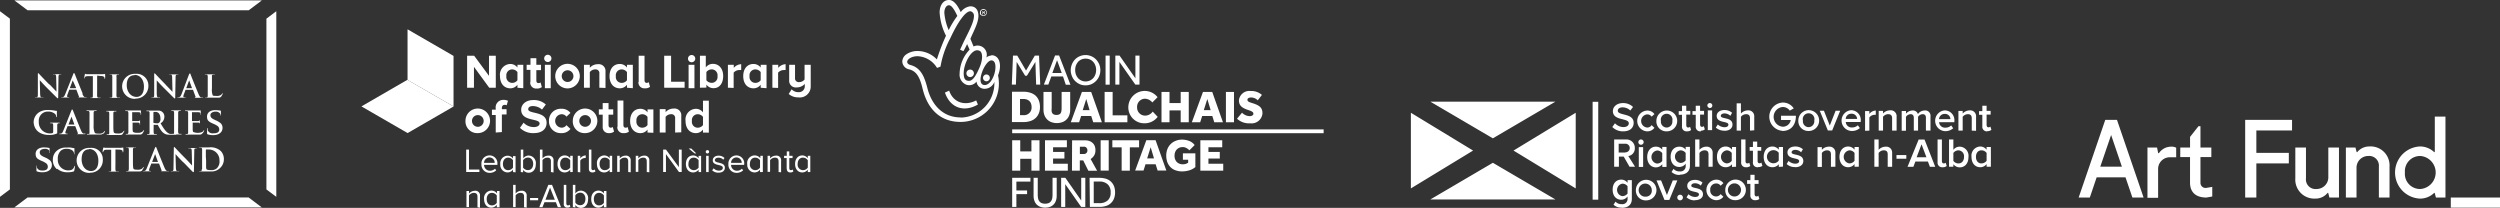<svg xmlns="http://www.w3.org/2000/svg" width="667.808" height="55.535"><rect width="100%" height="100%" fill="#333333" stroke="none"/><defs><style>.a{fill:#fff}</style></defs><path class="a" d="M425.428 27.197h1.501v26.134h-1.501zm-43.359-.047l16.709 9.8 16.724-9.8zm0 26.134l16.709-9.8 16.724 9.8zM376.88 30.12v20.21l16.615-10.11zm44.031 0v20.21l-16.615-10.11zm108.397 13.535c-.922 0-1.485-.719-1.485-1.751s.563-1.751 1.485-1.751a1.735 1.735 0 011.36.7v2.094a1.735 1.735 0 01-1.36.7m2.5.891v-5.275h-1.141v.735a2.079 2.079 0 00-1.688-.86 2.438 2.438 0 00-2.345 2.767c0 1.751 1 2.767 2.345 2.767a2.125 2.125 0 001.688-.844v.719zm-10.019 0v-.672a2.157 2.157 0 001.688.844c1.36 0 2.345-1.016 2.345-2.767a2.438 2.438 0 00-2.344-2.767 2.079 2.079 0 00-1.688.86v-2.773h-1.157v7.284zm0-1.563v-2.117a1.735 1.735 0 011.36-.7 1.563 1.563 0 011.485 1.751c0 1.032-.578 1.751-1.485 1.751a1.719 1.719 0 01-1.36-.688m-2.86 1.7a1.563 1.563 0 001.079-.328l-.266-.875a.782.782 0 01-.516.188c-.328 0-.5-.266-.5-.625v-5.769h-1.157v6.049a1.219 1.219 0 001.36 1.36m-4.33-2.657h-2.626l1.313-3.47zm2.345 2.532l-2.86-7.284h-1.564l-2.97 7.284h1.563l.531-1.407h3.345l.531 1.407zm-7.724-3.127h-2.626v.985h2.626zm-3.783 3.126v-3.8a1.563 1.563 0 00-1.751-1.563 2.5 2.5 0 00-1.86.844v-2.764h-1.141v7.284h1.141v-3.689a1.751 1.751 0 011.36-.7c.641 0 1.063.234 1.063 1.063v3.329zm-11.41-.891a1.766 1.766 0 010-3.5 1.735 1.735 0 011.36.7v2.094a1.735 1.735 0 01-1.36.7m2.5.891v-5.277h-1.137v.735a2.11 2.11 0 00-1.7-.86c-1.344 0-2.329 1.063-2.329 2.767s.985 2.767 2.329 2.767a2.157 2.157 0 001.7-.844v.719zm-6.252 0v-3.72a1.563 1.563 0 00-1.751-1.641 2.469 2.469 0 00-1.86.844v-.719h-1.157v5.283h1.157v-3.729a1.735 1.735 0 011.344-.7c.657 0 1.079.266 1.079 1.094v3.3zm-10.769.125c1.422 0 2.2-.7 2.2-1.641 0-2.094-3.126-1.407-3.126-2.329 0-.375.375-.656.969-.656a2.094 2.094 0 011.563.641l.485-.813a3 3 0 00-2.048-.735c-1.329 0-2.079.735-2.079 1.563 0 2.032 3.126 1.3 3.126 2.329 0 .406-.359.7-1.047.7a2.767 2.767 0 01-1.782-.735l-.516.813a3.126 3.126 0 002.251.828m-5.721-1.016a1.751 1.751 0 111.36-2.8v2.094a1.75 1.75 0 01-1.36.7m2.5.891v-5.236h-1.125v.735a2.11 2.11 0 00-1.7-.86c-1.36 0-2.329 1.063-2.329 2.767s.985 2.767 2.329 2.767a2.157 2.157 0 001.7-.8v.719zm-6.58.125a1.563 1.563 0 001.078-.328l-.281-.875a.7.7 0 01-.5.188c-.328 0-.5-.266-.5-.625v-2.72h.969v-1h-1.078v-1.439h-1.141v1.438h-.875v1h.875v3.048a1.2 1.2 0 001.344 1.36m-3.126 0a1.563 1.563 0 001.078-.328l-.266-.875a.781.781 0 01-.516.188c-.328 0-.5-.266-.5-.625v-5.768h-1.157v6.049a1.219 1.219 0 001.36 1.36m-5.221-1.016a1.766 1.766 0 010-3.5 1.7 1.7 0 011.344.7v2.094a1.7 1.7 0 01-1.344.7m2.5.891v-5.278h-1.084v.735a2.063 2.063 0 00-1.688-.86c-1.36 0-2.329 1.063-2.329 2.767s.985 2.767 2.329 2.767a2.11 2.11 0 001.688-.8v.719zm-6.252 0v-3.8a1.563 1.563 0 00-1.672-1.563 2.5 2.5 0 00-1.86.844v-2.759h-1.141v7.284h1.141v-3.689a1.751 1.751 0 011.36-.7c.641 0 1.063.234 1.063 1.063v3.329zm-8.572-1.011a1.7 1.7 0 010-3.376 1.75 1.75 0 011.36.7v1.973a1.751 1.751 0 01-1.36.7m-.2 3.126c1.282 0 2.7-.516 2.7-2.423v-5h-1.14v.735a2.11 2.11 0 00-1.688-.782c-1.36 0-2.329 1-2.329 2.7s.985 2.72 2.329 2.72a2.157 2.157 0 001.7-.891v.594a1.407 1.407 0 01-1.563 1.485 2.063 2.063 0 01-1.688-.688l-.531.828a3 3 0 002.22.8m-6.065-3.032a1.766 1.766 0 010-3.5 1.735 1.735 0 011.36.7v2.094a1.735 1.735 0 01-1.36.7m2.5.891v-5.33h-1.141v.735a2.11 2.11 0 00-1.688-.813c-1.344 0-2.329 1.063-2.329 2.767s1 2.767 2.329 2.767a2.157 2.157 0 001.7-.844v.719zm-6.245-5.274h-1.16v5.283h1.16zm-.578-.641a.719.719 0 00.719-.7.735.735 0 00-.719-.719.719.719 0 00-.7.719.7.7 0 00.7.7m-4.189 2.079h-1.766v-2.361h1.766a1.157 1.157 0 110 2.313m2.61 3.845l-1.8-2.86a2.048 2.048 0 001.735-2.141 2.219 2.219 0 00-2.391-2.282h-3.127v7.284h1.266v-2.719h1.282l1.563 2.72zm94.123-9.517a1.563 1.563 0 001.063-.344l-.266-.875a.781.781 0 01-.516.2c-.328 0-.5-.281-.5-.641v-2.764h1.078v-.984h-1.078v-1.38h-1.141v1.438h-.875v.985h.875v3.048a1.219 1.219 0 001.36 1.375m-3.032-.141v-3.762a1.563 1.563 0 00-1.7-1.7 2.6 2.6 0 00-1.876.844v-.7h-1.141v5.267h1.141v-3.696a1.845 1.845 0 011.36-.7c.641 0 1.063.266 1.063 1.094v3.3zm-6.909-3.126h-2.985a1.469 1.469 0 011.485-1.391 1.438 1.438 0 011.563 1.391m-1.407 3.22a3.126 3.126 0 002.141-.782l-.531-.75a2.235 2.235 0 01-1.563.594 1.563 1.563 0 01-1.672-1.454h4.08v-.3a2.595 2.595 0 00-2.595-2.86 2.782 2.782 0 00.094 5.549m-3.876-.141v-3.822a1.407 1.407 0 00-1.563-1.563 2.251 2.251 0 00-1.8.969 1.375 1.375 0 00-1.438-.969 2.376 2.376 0 00-1.735.844v-.7h-1.157v5.267h1.141v-3.72a1.563 1.563 0 011.219-.7c.625 0 .875.391.875.953v3.439h1.141v-3.695a1.563 1.563 0 011.219-.7c.625 0 .875.391.875.953v3.439zm-9.05 0v-3.72a1.563 1.563 0 00-1.766-1.7 2.516 2.516 0 00-1.86.844v-.7h-1.157v5.267h1.157v-3.688a1.782 1.782 0 011.344-.7c.656 0 1.079.266 1.079 1.094v3.3zm-7.284 0V31.37a1.829 1.829 0 011.375-.7h.344v-1.144a2.282 2.282 0 00-1.719.907v-.766h-1.141v5.267zm-3.329-3.126h-2.986a1.469 1.469 0 011.485-1.391 1.438 1.438 0 011.563 1.391m-1.407 3.22a3.126 3.126 0 002.141-.782l-.531-.75a2.219 2.219 0 01-1.563.594 1.563 1.563 0 01-1.672-1.454h4v-.3a2.595 2.595 0 00-2.579-2.86 2.782 2.782 0 00.078 5.549m-5.127-.141l2.141-5.267h-1.219l-1.562 3.962-1.563-3.954h-1.11l2.157 5.267zm-6.252-.875a1.563 1.563 0 01-1.563-1.766 1.563 1.563 0 113.032 0 1.563 1.563 0 01-1.563 1.766m0 1.016a2.782 2.782 0 10-2.7-2.782 2.642 2.642 0 002.7 2.782m-6.971 0c2.3 0 3.626-1.563 3.626-4.064h-3.97v1.125h2.595a2.126 2.126 0 01-2.141 1.8 2.642 2.642 0 010-5.267 2.345 2.345 0 011.891.969l1.047-.594a3.439 3.439 0 00-2.939-1.563 3.783 3.783 0 00-.109 7.549m-7.5-.141v-3.649a1.563 1.563 0 00-1.7-1.672 2.548 2.548 0 00-1.86.844v-2.72H463.9v7.284h1.14v-3.689a1.8 1.8 0 011.36-.7c.641 0 1.063.25 1.063 1.079v3.314zm-8 .141c1.422 0 2.188-.719 2.188-1.657 0-2.094-3.126-1.391-3.126-2.329 0-.36.375-.656.985-.656a2.219 2.219 0 011.563.641l.469-.813a3.032 3.032 0 00-2.032-.735c-1.344 0-2.079.735-2.079 1.563 0 2.032 3.126 1.3 3.126 2.329 0 .422-.36.7-1.047.7a2.689 2.689 0 01-1.782-.735l-.531.828a3.235 3.235 0 002.266.828m-3.251-5.408h-1.157v5.267h1.157zm-.578-.641a.667.667 0 10-.7-.719.719.719 0 00.7.719m-2.439 6.049a1.563 1.563 0 001.063-.344l-.266-.875a.735.735 0 01-.5.2c-.328 0-.5-.281-.5-.641v-2.641h1.063v-.984h-1.063v-1.38h-1.157v1.438h-.875v.985h.875v3.048a1.219 1.219 0 001.36 1.375m-3.673 0a1.563 1.563 0 001.063-.344l-.266-.875a.782.782 0 01-.516.2c-.313 0-.5-.281-.5-.641v-2.822h1.078v-.984h-1.079v-1.38h-1.141v1.438h-.875v.985h.875v3.048a1.219 1.219 0 001.36 1.375m-5.424-1.016a1.563 1.563 0 01-1.563-1.766 1.563 1.563 0 113.048 0 1.563 1.563 0 01-1.563 1.766m0 1.016a2.782 2.782 0 10-2.7-2.782 2.657 2.657 0 002.7 2.782m-5.236 0a2.36 2.36 0 002.016-.938l-.75-.719a1.391 1.391 0 01-1.2.641 1.766 1.766 0 010-3.517 1.407 1.407 0 011.2.61l.75-.688a2.313 2.313 0 00-2.016-.938 2.782 2.782 0 000 5.549m-6.346 0c1.954 0 2.813-1.047 2.813-2.266 0-2.7-4.236-1.86-4.236-3.235 0-.531.485-.907 1.235-.907a2.97 2.97 0 012.11.844l.719-.953a3.751 3.751 0 00-2.72-1.032c-1.563 0-2.657.938-2.657 2.141 0 2.688 4.251 1.735 4.251 3.267 0 .485-.406 1-1.454 1a3.126 3.126 0 01-2.235-1.016l-.719 1a4 4 0 002.97 1.157m35.259 18.386a1.563 1.563 0 001.047-.328l-.266-.875a.672.672 0 01-.5.2c-.328 0-.5-.266-.5-.625v-2.733h1.063v-.985h-1.063v-1.438h-1.125v1.438h-.875v.985h.875v3.017a1.2 1.2 0 001.344 1.344m-5.361-1a1.751 1.751 0 111.517-1.735 1.751 1.751 0 01-1.517 1.735m0 1a2.751 2.751 0 10-2.689-2.751 2.61 2.61 0 002.688 2.751m-5.189 0a2.376 2.376 0 002-.922l-.75-.7a1.422 1.422 0 01-1.2.625 1.563 1.563 0 01-1.563-1.751 1.563 1.563 0 011.563-1.719 1.36 1.36 0 011.2.61l.75-.688a2.345 2.345 0 00-2-.938 2.751 2.751 0 000 5.486m-5.627 0c1.407 0 2.173-.7 2.173-1.563 0-2.079-3.126-1.391-3.126-2.313 0-.359.375-.641.969-.641a2.142 2.142 0 011.563.625l.469-.8a2.954 2.954 0 00-2.016-.735c-1.329 0-2.063.735-2.063 1.563 0 2.016 3.126 1.282 3.126 2.313 0 .406-.36.688-1.032.688a2.72 2.72 0 01-1.766-.724l-.516.813a3.126 3.126 0 002.235.813m-3.939 0a.75.75 0 10-.766-.766.766.766 0 00.766.766m-2.892-.109l2.141-5.221h-1.219l-1.567 3.912-1.558-3.908h-1.219l2.126 5.221zm-6.252-.875a1.751 1.751 0 111.563-1.751 1.563 1.563 0 01-1.563 1.751m0 1a2.751 2.751 0 10-2.688-2.751 2.61 2.61 0 002.688 2.751m-6.252-1.125a1.688 1.688 0 010-3.345 1.735 1.735 0 011.344.688v1.94a1.735 1.735 0 01-1.344.7m-.2 3.126c1.282 0 2.688-.516 2.688-2.391v-5h-1.141v.719a2.048 2.048 0 00-1.672-.86c-1.36 0-2.313.985-2.313 2.688s.985 2.688 2.313 2.688a2.079 2.079 0 001.672-.891v.61a1.376 1.376 0 01-1.563 1.454 2.063 2.063 0 01-1.657-.672l-.531.828a3 3 0 002.188.782m127.839-10.954h5.768l-2.876-8.456zm1.329-12.5h3.126l7.112 20.757h-2.99l-1.844-5.408h-7.706l-1.829 5.408h-2.981zm11.269 7.389h2.563l.281 1.422.141.141.141-.141a3.923 3.923 0 013.126-1.645 2.564 2.564 0 011.422.281v2.548h-1.7a3.126 3.126 0 00-3.126 3.017v7.815h-2.848zm8.769 0h2.61V36.56l2.251-2.845h.529v5.689h2.907v2.548h-2.907v6.83a1.36 1.36 0 001.454 1.422l1.7-.281v2.563l-1.563.281c-2.845 0-4.377-1.422-4.377-3.986v-6.83h-2.61zm17.334-7.393h12.52v2.845h-9.535v5.971h8.675v2.829h-8.675v9.113h-2.985zm25.055 20.753h-2.563l-.281-1.141-.141-.141-.141.141a4.032 4.032 0 01-3.126 1.422 5.08 5.08 0 01-5.408-5.408v-8.233h2.845v8.237a2.563 2.563 0 002.845 2.845 3.126 3.126 0 003.126-2.985v-8.1h2.845zm1.845-13.36h2.563l.281 1.125.141.156.141-.156a4.127 4.127 0 013.126-1.407 5.064 5.064 0 015.408 5.392v8.254h-2.845v-8.253a2.595 2.595 0 00-2.845-2.845 3.126 3.126 0 00-3.126 3.017v8.081h-2.844zm19.882 2.266a4.064 4.064 0 00-4.111 4.408 4.048 4.048 0 004.158 4.408 4.423 4.423 0 000-8.816m6.674 11.1h-2.548l-.3-1.141-.141-.141-.141.141a5.345 5.345 0 01-3.689 1.422 6.971 6.971 0 010-13.927 5.455 5.455 0 013.689 1.407l.141.156.141-.156v-9.38h2.845zm1.422-.002h13.145v2.704h-13.145zm-371.08-28.213v4.392a4.344 4.344 0 01-.078.813 1.641 1.641 0 01-.219.531.86.86 0 01-.375.281 1.688 1.688 0 01-.688.125 1.751 1.751 0 01-.719-.125.813.813 0 01-.359-.281 1.235 1.235 0 01-.219-.531 3.264 3.264 0 010-.813v-4.392h-2.189v4.689a4.377 4.377 0 00.2 1.375 3.126 3.126 0 00.672 1.172 3 3 0 001.141.8 4.361 4.361 0 003.126 0 3 3 0 001.141-.8 3.125 3.125 0 00.656-1.172 4.378 4.378 0 00.2-1.375v-4.689zm-24.432-3.969a1 1 0 10-1-1 1 1 0 001 1m-5.611 3.625l-1.125.516c1.36 4 4.939 5.408 8.8 3.2l-.453-1.11c-2.939 1.563-6.127.641-7.221-2.61"/><path class="a" d="M265.826 18.87c-.313 1.813-1.407 3.845-2.782 3.845s-1.218-1.723-.918-2.771c.485-1.86 1.751-3.814 2.7-3.814s1.25 1.172 1 2.735m-9.238 12.5c-4.548 0-7.674-3.126-8.878-7.893-.828-3.251-1.876-5.408-4.517-6.111-.3-.078-.86-.3-.86-.86s.985-1.485 2.813-1.485a6.408 6.408 0 015.158 3.126l.922-.344a25.118 25.118 0 012.626-7.6c2-4.3 4.033-7.221 5.377-7.19a1.2 1.2 0 01.938 1.266c0 1.766-1.563 4.439-2.939 7.331l-.766 1.672.891.391c.3-.5.907-1.688.985-1.891l.672 1.485a9.519 9.519 0 00-2.673 6.362 2.876 2.876 0 001.829 3.017 2.423 2.423 0 002.688-.86 2.126 2.126 0 002.2 1.938 2.8 2.8 0 002.563-1.844 9.191 9.191 0 01-9.019 9.535M252.253 3.4c0-.907.391-2 1.25-2 .61 0 1.344.953 2.219 2.86a23.448 23.448 0 00-2.3 3.783 14.317 14.317 0 01-1.172-4.689m9.378 10.191c.907.406.985 2.3 0 4.548s-1.8 3.5-2.782 3.5-1.422-.547-1.422-2.016c0-2.782 2.266-6.909 4.142-6.033m3.22 1.3a2.188 2.188 0 00-1.3.516 2.454 2.454 0 00-3.423-2.939l-.844-2.048c.766-1.907 2.141-4.22 2.141-6.127 0-1.563-.75-2.563-2.173-2.563a3.673 3.673 0 00-2.548 1.563c-1-2.2-2.048-3.251-3.126-3.251-1.782 0-2.516 1.782-2.516 3.3a15.63 15.63 0 001.7 6.252 53.888 53.888 0 00-2.438 6.33 7.159 7.159 0 00-5.111-2.251 5.189 5.189 0 00-2.954.828 2.438 2.438 0 00-1.172 1.954 2.235 2.235 0 001.876 2.126c1.938.516 2.814 2.079 3.548 5.158 1.344 5.549 4.814 8.878 10.144 8.878a10.254 10.254 0 0010.238-10.222 12.5 12.5 0 00-.219-2.22 9.979 9.979 0 00.391-1.3c.469-2.391-.438-4.08-2.173-4.08"/><path class="a" d="M263.497 19.897a.907.907 0 10.907.907.907.907 0 00-.907-.907m-1.454-16.833a.594.594 0 01.141-.234.657.657 0 01.234-.172.891.891 0 01.281 0 .907.907 0 01.3 0 .766.766 0 01.219.172.625.625 0 01.156.234.906.906 0 010 .3.891.891 0 010 .281.625.625 0 01-.156.234.516.516 0 01-.219.156.641.641 0 01-.3 0 .578.578 0 01-.281 0 .484.484 0 01-.234-.156.594.594 0 01-.141-.234.61.61 0 010-.281.641.641 0 010-.3m0 .938a.719.719 0 00.281.2.923.923 0 00.36 0 .875.875 0 00.359 0 .672.672 0 00.3-.2.812.812 0 00.188-.3.672.672 0 000-.36.719.719 0 000-.359 1.189 1.189 0 00-.188-.3.813.813 0 00-.3-.188.875.875 0 00-.359-.078.922.922 0 00-.36.078.891.891 0 00-.281.188.86.86 0 00-.266.656.876.876 0 000 .359.672.672 0 00.2.3"/><path class="a" d="M262.591 3.033h.172a.172.172 0 01.125 0 .156.156 0 010 .109.11.11 0 010 .094.156.156 0 01-.125 0h-.172zm0 .422h.156l.2.359h.2l-.234-.391a.25.25 0 00.141-.109.266.266 0 000-.156.2.2 0 000-.094V2.97h-.61v.938h.141zm7.783 31.104h83.201v1.016h-83.201zm0 12.942v7.768h1.125v-3.407h2.86v-.981h-2.86v-2.38h3.751v-1zm5.721 0h1.11v4.533a4.692 4.692 0 00.094.969 1.828 1.828 0 00.328.75 1.407 1.407 0 00.594.485 2.438 2.438 0 00.969.172 2.469 2.469 0 00.953-.172 1.407 1.407 0 00.594-.485 1.83 1.83 0 00.328-.75 4.691 4.691 0 00.094-.969v-4.533h1.11v4.814a4 4 0 01-.188 1.235 2.86 2.86 0 01-.563 1 2.689 2.689 0 01-.953.672 3.908 3.908 0 01-2.751 0 2.751 2.751 0 01-.969-.672 2.86 2.86 0 01-.563-1 4 4 0 01-.188-1.235zm12.723 0v6.065l-4.236-6.065h-1.125v7.768h1.094v-6.08l4.251 6.08h1.11v-7.768zm4.798 6.768a3.282 3.282 0 002.266-.719 2.72 2.72 0 00.8-2.126 2.829 2.829 0 00-.782-2.173 3.126 3.126 0 00-2.313-.75h-1.424v5.768zm-2.563-6.768h2.59a6.393 6.393 0 011.688.219 3.6 3.6 0 011.344.719 3.532 3.532 0 01.875 1.219 4.5 4.5 0 01.313 1.751 4.423 4.423 0 01-.313 1.7 3.376 3.376 0 01-2.141 1.923 5.908 5.908 0 01-1.7.234h-2.579zm-20.679-10.035h2.157v2.97h2.985v-2.97h2.157v8.128h-2.157v-3.173h-2.985v3.173h-2.157zm8.769 0h5.846v1.876H281.3v1.25h3.032v1.751H281.3v1.391h3.939v1.86h-6.1zm10.363 3.673a1 1 0 00.7-.266.953.953 0 00.266-.7 1 1 0 00-.266-.719.891.891 0 00-.719-.266h-1.028v1.954zm-3.126-3.658h3.345a3.908 3.908 0 011.188.156 2.454 2.454 0 01.907.516 2.126 2.126 0 01.594.828 2.938 2.938 0 01.2 1.157 2.657 2.657 0 01-.344 1.391 3.032 3.032 0 01-.938.953l1.735 3.126h-2.345l-1.373-2.765h-.907v2.751h-2.093zm7.628-.015h2.157v8.112h-2.157zm5.611 1.891h-2.485v-1.891h7.143v1.891h-2.47v6.237h-2.188zm8.643 2.954l-.891-2.985-.938 2.985zm-2.048-4.861h2.47l2.876 8.11h-2.331l-.531-1.688h-2.7l-.534 1.688h-2.235zm9.77 3.502h3.329v3.673a4.532 4.532 0 01-1.672.891 6.5 6.5 0 01-1.891.266 4.814 4.814 0 01-1.766-.3 3.517 3.517 0 01-1.329-.844 3.845 3.845 0 01-.844-1.344 5.33 5.33 0 01-.281-1.782 4.689 4.689 0 01.313-1.7 3.876 3.876 0 012.2-2.188 4.3 4.3 0 011.7-.328 5.346 5.346 0 011.891.344 3.251 3.251 0 011.485 1.11l-1.4 1.404a3.612 3.612 0 00-.8-.61 1.954 1.954 0 00-1.016-.25 2.157 2.157 0 00-.922.188 2.11 2.11 0 00-.672.485 2.143 2.143 0 00-.422.735 2.8 2.8 0 00-.141.891 2.6 2.6 0 00.156.953 2.22 2.22 0 00.438.719 2.11 2.11 0 00.688.453 2.314 2.314 0 00.891.172 3.017 3.017 0 00.766-.094 2.454 2.454 0 00.7-.344v-.782h-1.407zm4.658-3.486h5.846v1.876h-3.686v1.25h3.032v1.751h-3.032v1.391h3.954v1.86h-6.114zM289.99 21.757a2.735 2.735 0 002.048-.907 2.861 2.861 0 00.563-.969 3.532 3.532 0 000-2.36 2.86 2.86 0 00-.563-.969 2.5 2.5 0 00-.891-.656 2.939 2.939 0 00-2.3 0 2.641 2.641 0 00-.891.656 3.5 3.5 0 00-.563.969 3.814 3.814 0 000 2.36 3.5 3.5 0 00.563.969 2.641 2.641 0 00.891.656 2.5 2.5 0 001.141.25m0 1.047a3.908 3.908 0 01-1.563-.313 4.268 4.268 0 01-1.266-.875 3.767 3.767 0 01-.828-1.3 4.2 4.2 0 01-.313-1.563 4.142 4.142 0 01.313-1.563 3.907 3.907 0 01.828-1.3 3.72 3.72 0 011.25-.86 3.923 3.923 0 013.126 0 3.72 3.72 0 011.25.86 4.22 4.22 0 01.844 1.3 4.126 4.126 0 01.3 1.563 4.19 4.19 0 01-.3 1.563 4.048 4.048 0 01-.844 1.3 4 4 0 01-1.25.875 4.064 4.064 0 01-1.563.313m7.959-7.954h1.125l4.236 6.065v-6.065h1.094v7.753h-1.11l-4.255-6.065v6.065h-1.09zm-14.318 4.659l-1.25-3.423-1.266 3.423zm-1.782-4.69h1.078l3.032 7.815h-1.25l-.735-2.2h-3.126l-.8 2.173h-1.184zm13.489.031h1.11v7.768h-1.11zm-17.771 0h-1.125l-2.345 4-2.345-4h-1.141l-.313 7.753h1.094l.2-6.065 2.266 3.7h.469l2.266-3.7.2 6.065h1.094zm52.924 16.819l1.3-1.563a2.985 2.985 0 002.016.922c.594 0 .969-.25 1.016-.531v-.141c0-.359-.3-.625-1.344-.953-1.563-.516-2.47-1.11-2.516-2.5v-.109a2.8 2.8 0 013.126-2.485 4.283 4.283 0 013.017 1.047l-1.11 1.438a2.563 2.563 0 00-1.829-.75c-.516 0-.922.234-.922.547v.094c0 .359.234.531 1.3.86 1.8.547 2.7 1.172 2.7 2.657v.172a2.907 2.907 0 01-3.267 2.563 4.689 4.689 0 01-3.486-1.188m-22.555-1.941a2.516 2.516 0 01-2.094 1.078 2.141 2.141 0 01-2.079-2.251 2.141 2.141 0 012.063-2.266 2.657 2.657 0 012 1l1.407-1.407a4.377 4.377 0 00-7.815 2.688 4.236 4.236 0 004.345 4.283 4.345 4.345 0 003.5-1.719zm-34.575.953a2.032 2.032 0 002.219-2.157 2.563 2.563 0 00-.141-.875 1.782 1.782 0 00-.406-.688 1.922 1.922 0 00-.688-.438 2.61 2.61 0 00-.985-.156h-.871v4.314zm-3.017-6.252h3.126a5.5 5.5 0 011.719.25 3.83 3.83 0 011.391.735 3.517 3.517 0 01.907 1.282 4.689 4.689 0 01.328 1.829 4.064 4.064 0 01-.344 1.751 3.36 3.36 0 01-.907 1.25 3.626 3.626 0 01-1.391.75 5.58 5.58 0 01-1.719.25h-3.125zm20.726 4.907l-.891-2.97-.938 2.97zm-2.047-4.86h2.47l2.86 8.1h-2.313l-.531-1.672h-2.7l-.531 1.672h-2.225zm34.386 4.86l-.891-2.97-.938 2.97zm-2.047-4.86h2.47l2.86 8.1h-2.313l-.531-1.672h-2.7l-.531 1.672h-2.225zm-11.082 0h2.141v2.97h2.985v-2.97h2.157v8.1h-2.157v-3.161h-2.985v3.157h-2.141zm17.209 0h2.157v8.112h-2.157zm-30.261 0h-2.141v8.1h6.08v-1.848h-3.939zM31.089 20.428c0-.3.078-.438.313-.485h.25c.094 0 .141 0 .141-.094s0 0-.172 0H29.26s0 .094.141.094a1.016 1.016 0 01.313 0c.188 0 .266.188.281.469s0 .516 0 1.813v3.407c0 .359-.078.391-.25.422a.875.875 0 01-.313 0h-.141s0 .094.172.094h2.407c.094 0 .156 0 .156-.094s0 0-.125 0a1.876 1.876 0 01-.438 0c-.266 0-.313-.188-.344-.406s0-1.047 0-1.86v-3.379m13.13 2.188c-1.235-1.235-2.532-2.626-2.626-2.735s-.234-.266-.328-.266-.109.125-.109.3v5.033c0 .75 0 1-.25 1.063a1.766 1.766 0 01-.391 0H40.4s0 .094.188.094h1.985c.109 0 .188 0 .188-.094s0 0-.141 0a1.407 1.407 0 01-.438 0c-.172 0-.281-.281-.313-.938v-3.578c.156.156 1.094 1.219 2.032 2.141s1.969 1.985 2.516 2.5a.453.453 0 00.281.188c.078 0 .109-.078.109-.266l.094-5.361c0-.485.078-.656.313-.735h.25c.109 0 .156 0 .156-.078s-.078 0-.188 0h-2.323s0 .078.141.078a1.563 1.563 0 01.453 0c.2.078.281.25.281.766l.094 3.814c-.141-.125-1.3-1.36-1.876-1.938m-2.266 10.348a3.408 3.408 0 01-.844-.094c-.094 0-.094 0-.109-.109s0-.969 0-1.641v-1.032a.156.156 0 01.141-.156h.453c.953 0 1.282.953 1.282 1.844a1.313 1.313 0 01-.328 1 .782.782 0 01-.578.2m5.064 2.97h1.329c.094 0 .156 0 .156-.078s0-.078-.125-.078h-.438c-.266 0-.313-.188-.344-.422s0-1.032 0-1.86v-3.358c0-.234.078-.438.313-.485h.25c.094 0 .141 0 .141-.078s0-.078-.172-.078h-2.142c-.141 0-.219 0-.219.078s0 .078.141.078h.313c.188 0 .266.188.281.485s0 .516 0 1.8v3.423c0 .3 0 .391-.25.422h-.313a3.219 3.219 0 01-.516 0c-1-.234-1.766-1.563-2.532-2.829a1.985 1.985 0 001.016-1.751 1.563 1.563 0 00-1.7-1.641h-2.911c-.125 0-.188 0-.188.078s0 .078.141.078h.344c.281 0 .344.188.359.485s0 .516 0 1.8v3.376c0 .359-.078.438-.234.469H39.4a.141.141 0 00-.141.078s0 .078.172.078h2.3c.109 0 .172 0 .172-.078s0-.078-.109-.078h-.422c-.25 0-.3-.219-.328-.469s0-1.469 0-1.954c0-.094 0-.094.109-.078a3.829 3.829 0 00.969 0c.875 1.563 1.438 2.657 3.017 2.657h1.938M35.95 20.009c1.407 0 2.5 1.188 2.5 3.126 0 2.454-1.375 2.751-1.969 2.751-1.563 0-2.626-1.407-2.626-3.126 0-2.126 1.125-2.673 2.094-2.673m.172 6.252a3.361 3.361 0 003.517-3.486 3.126 3.126 0 00-3.438-3.128 3.345 3.345 0 100 6.674m-3.032 8.55a.192.192 0 00-.172.125 3.252 3.252 0 01-.328.328 1.923 1.923 0 01-1.235.25c-.672 0-.828-.078-.969-.2s-.188-.735-.188-1.829V30.26c0-.234.094-.453.313-.485h.344c.094 0 .156 0 .156-.078s0-.078-.188-.078h-2.329c-.125 0-.172 0-.172.078s0 .078.141.078h.281c.281 0 .344.188.359.485s0 .5 0 1.8v3.376c0 .359 0 .438-.234.469h-.313c-.094 0-.141 0-.141.078s0 .078.172.078h3.361c.453 0 .656-.109.813-.375l.375-.656v-.141m-9.378 4.92c1.391 0 2.438 1.188 2.438 3.126 0 2.454-1.329 2.751-1.923 2.751-1.563 0-2.548-1.407-2.548-3.126 0-2.126 1.047-2.673 2.032-2.673m.156 6.252a3.329 3.329 0 003.47-3.5 3.032 3.032 0 00-3.375-3.13 3.345 3.345 0 10-.094 6.674m3.673-10.394l.375-.656v-.141c0-.031-.125 0-.172.125a3.251 3.251 0 01-.328.328 1.923 1.923 0 01-1.235.25c-.672 0-.828-.078-.969-.2a4.151 4.151 0 01-.328-2v-3.36c0-.234.094-.453.313-.485h.344c.094 0 .141 0 .141-.078s0-.078-.172-.078H23.3c-.125 0-.188 0-.188.078s0 .078.156.078h.281c.281 0 .344.188.359.485s0 .5 0 1.8v3.374c0 .359 0 .438-.234.469h-.313c-.094 0-.141 0-.141.078s0 .078.172.078h3.361c.453 0 .656-.109.813-.375M7.362 52.752l-3.533 2.657h66.117l-3.517-2.657zm12.5-19.491H18.3l.8-2.094.782 2.11m.25.485l.672 1.8a.141.141 0 01-.078.2c-.078 0-.109 0-.109.078s.094 0 .25 0h1.563c.313 0 .391 0 .391-.078s0-.078-.109-.078a1.453 1.453 0 01-.359 0c-.188 0-.422-.156-.75-.922-.547-1.3-1.907-4.767-2.11-5.236-.078-.2-.141-.281-.219-.281s-.125.094-.234.344l-2.14 5.344c-.156.422-.328.719-.719.766h-.234s-.094 0-.094.078 0 .078.156.078h1.907c.094 0 .141 0 .141-.078s0-.078-.125-.078H17.8c-.266 0-.344-.109-.344-.266a1.954 1.954 0 01.125-.516l.469-1.219h1.985M0 52.58l2.642-1.985V4.986L0 3.001zM71.165 4.986v45.609l2.642 1.985V3.001zM56.91 35.609a1.36 1.36 0 01-1.407-.782 1.735 1.735 0 010-.438c0-.078 0-.141-.094-.141s-.094.094-.094.219v1.11c0 .188 0 .234.156.3a4.267 4.267 0 001.469.219c1.563 0 2.5-.782 2.5-1.923a1.657 1.657 0 00-.453-1.219 5.33 5.33 0 00-1.42-.845c-1-.453-1.36-.719-1.36-1.36s.735-.922 1.313-.922a1.438 1.438 0 011.172.406 1.079 1.079 0 01.219.547v.156s.094 0 .094-.25v-1.02c0-.109 0-.094-.109-.109a7.456 7.456 0 00-1.375-.141c-1.36 0-2.22.672-2.22 1.719s.438 1.36 1.563 1.876a5.8 5.8 0 011.282.672 1.157 1.157 0 01.422.875c0 .75-.531 1.047-1.563 1.047m-2.845 0c.141-.234.313-.563.359-.656s0-.109 0-.141-.125 0-.172.125a1.563 1.563 0 01-.328.328 3.235 3.235 0 01-2.376 0c-.109-.078-.156-.313-.172-.688v-1.828h1.454a.42.42 0 01.469.344 2.823 2.823 0 010 .3v-.08a4.926 4.926 0 010-.578 4.846 4.846 0 010-.625l-.141.109a.576.576 0 01-.406.125h-1.564v-2.361h1.688c.422 0 .5.156.563.313a.844.844 0 010 .313v.104a.1.1 0 00.094-.094c.016-.094 0-.469 0-.563a5.272 5.272 0 010-.547H49.6c-.125 0-.172 0-.172.078s0 .078.141.078h.328c.281 0 .344.188.36.485s0 .516 0 1.8v3.376c0 .156 0 .438-.25.469h-.313c-.094 0-.141 0-.141.078s0 .078.172.078h3.548a.8.8 0 00.813-.375m-2.767-12.02h-1.567l.782-2.094.766 2.11m.844 2.485s-.109 0-.109.078.094 0 .25 0h1.563c.266 0 .391 0 .391-.094s0 0-.109 0h-.359c-.172 0-.422-.156-.75-.922-.547-1.3-1.907-4.689-2.11-5.236a.248.248 0 00-.2-.266c-.063 0-.141.094-.25.344l-2 5.267c-.172.422-.344.7-.735.766h-.36s0 .094.156.094h1.907c.094 0 .156 0 .156-.094s0 0-.141 0h-.125c-.266 0-.344-.109-.344-.266a1.422 1.422 0 01.141-.516l.453-1.219h1.891a.078.078 0 01.094 0l.672 1.813a.125.125 0 01-.078.188m4.439-5.564c0-.3.094-.438.328-.485h.328c.094 0 .156 0 .156-.078s0 0-.188 0h-2.5s0 .078.141.078h.281c.281 0 .344.2.359.485s0 .516 0 1.813v3.3c0 .344-.078.438-.25.469a1.469 1.469 0 01-.313 0H54.8s0 .078.156.078h3.376a.8.8 0 00.8-.359l.375-.656v-.156c0-.031-.125 0-.172.125a2.172 2.172 0 01-.328.328 1.923 1.923 0 01-1.235.25c-.672 0-.828 0-.969-.188a4.364 4.364 0 01-.188-1.844v-3.3m-22.322 14.35v.673c0 .156-.078.438-.25.469h-.313c-.094 0-.125 0-.125.078s0 .078.156.078h3.549a.8.8 0 00.813-.375 6.378 6.378 0 00.359-.656v-.141c0-.031-.125 0-.172.125a2.3 2.3 0 01-.344.328 1.922 1.922 0 01-1.235.25 1.938 1.938 0 01-1.141-.2c-.109-.078-.141-.313-.172-.688v-1.832h1.438a.449.449 0 01.485.344.6.6 0 010 .3v.078a.349.349 0 00.078-.156v-.578a4.846 4.846 0 010-.625l-.125.109c-.125.109-.2.109-.422.125h-1.563v-2.363H37c.422 0 .516.156.563.313a.907.907 0 010 .313v.104l.094-.094c.094-.094 0-.469 0-.563a3.719 3.719 0 010-.547h-4.02c-.125 0-.188 0-.188.078s0 .078.141.078h.328c.281 0 .359.188.375.485s0 .516 0 1.8v2.7m20.695 7.163v-1.7a.172.172 0 01.094-.172 2.547 2.547 0 01.563 0 2.86 2.86 0 012.985 2.985 2.454 2.454 0 01-.7 2.016 2.141 2.141 0 01-1.657.5c-.672 0-1-.094-1.125-.25a2.267 2.267 0 01-.094-.656v-1.719zm-1.094 3.439c0 .25 0 .438-.25.469h-.454s0 .078.172.078h2.907a3.236 3.236 0 002.61-1 3.126 3.126 0 00.922-2.282 3.032 3.032 0 00-.813-2.157 3.955 3.955 0 00-3.126-.985h-2.531q-.188 0-.188.094h.485c.281 0 .344.2.36.485s0 .516 0 1.8v3.376m-42.733.406a1.36 1.36 0 01-1.407-.782 1.735 1.735 0 010-.438v-.141a.423.423 0 00-.109.219c-.016.125 0 .641 0 1.11 0 .188 0 .234.156.3a4.173 4.173 0 001.454.219c1.563 0 2.5-.782 2.5-1.923a1.657 1.657 0 00-.453-1.219 5.111 5.111 0 00-1.422-.844c-.985-.453-1.36-.719-1.36-1.36s.735-.907 1.313-.907a1.422 1.422 0 011.172.391 1.079 1.079 0 01.031.594v.141s.109 0 .109-.25v-1.019c0-.109 0-.094-.125-.109a7.16 7.16 0 00-1.375-.141c-1.344 0-2.22.672-2.22 1.719s.438 1.36 1.563 1.876a5.658 5.658 0 011.266.672 1.11 1.11 0 01.422.891c0 .735-.516 1.032-1.563 1.032m31-2.313h-1.568l.8-2.094.766 2.11m.844 2.485h1.7c.313 0 .391 0 .391-.078s0 0-.109 0a1.454 1.454 0 01-.359 0c-.172 0-.422-.156-.75-.922-.547-1.3-1.907-4.689-2.11-5.236-.078-.2-.141-.266-.219-.266s-.125.094-.234.328l-2.141 5.346c-.156.422-.328.719-.719.766h-.359s0 .078.156.078H40.2c.094 0 .141 0 .141-.078s0 0-.125 0h-.046c-.266 0-.344-.109-.344-.25a1.907 1.907 0 01.125-.531l.469-1.219h2.063l.672 1.8a.141.141 0 01-.078.2m-8.69-.453c0 .25-.078.438-.25.469h-.453s0 .094.172.094h3.361c.453 0 .656-.109.813-.375l.375-.656v-.141c0-.031-.125 0-.172.109a3.407 3.407 0 01-.328.344 2.032 2.032 0 01-1.235.25c-.672 0-.828-.078-.969-.2s-.188-.735-.188-1.829v-3.366c0-.234.094-.453.328-.485h.328c.094 0 .156 0 .156-.078s0 0-.188 0h-2.516s0 .078.156.078h.281c.281 0 .344.188.359.485s0 .5 0 1.8v3.374m-2.673-5.142c.766 0 .985.25 1.016.469v.094c0 .125 0 .172.094.172s0 0 .078-.141a4.145 4.145 0 000-.985c0-.188 0-.172-.078-.172a3.861 3.861 0 01-.813.078h-3.984a2.72 2.72 0 01-.359-.109l-.109.156a3.187 3.187 0 00-.172.985c0 .141 0 .141.078.141s0 0 .094-.109a.8.8 0 01.141-.3c.125-.188.328-.234.828-.25H29.7v5.3c0 .359 0 .438-.234.469h-.456s0 .078.172.078h2.391c.094 0 .172 0 .172-.078s0 0-.141 0h-.438c-.25 0-.3-.219-.328-.453s0-1.047 0-1.829v-3.548zm17.195 3.342c.891.875 1.923 1.985 2.454 2.5a.531.531 0 00.3.188.326.326 0 00.109-.266l.094-5.377c0-.469 0-.656.313-.719a.735.735 0 01.25 0h.156a.334.334 0 00-.2-.094h-1.86c-.125 0-.219 0-.219.094s0 0 .141 0a1.094 1.094 0 01.438 0c.219.078.3.234.3.766l.094 3.814c-.141-.141-1.235-1.36-1.813-1.938-1.25-1.235-2.532-2.626-2.642-2.735s-.219-.266-.313-.266-.109.125-.109.3l-.088 5.033c0 .75 0 .985-.266 1.063a1.656 1.656 0 01-.391 0h-.125a.292.292 0 00.188.078h1.923c.125 0 .2 0 .2-.078s0 0-.156 0a1.438 1.438 0 01-.438 0c-.172 0-.281-.281-.3-.953l-.094-3.564a45.962 45.962 0 002.016 2.157m-33.614-7.91v-1.938c0-.266.109-.531.344-.531h.219s.109 0 .109-.078 0-.078-.172-.078h-2.22c-.125 0-.188 0-.188.078s0 .078.141.078h.328c.281 0 .359.2.359.485v1.813a.3.3 0 01-.172.313 1.86 1.86 0 01-.719.094 2.954 2.954 0 01-2.953-3.129 2.485 2.485 0 01.782-2.079 2.423 2.423 0 011.7-.625 2.735 2.735 0 011.891.656 1.313 1.313 0 01.3.719s0 .109.078.109.094 0 .094-.188a10.831 10.831 0 010-1.391s0-.094-.125-.109a3.313 3.313 0 01-.672-.094 11.192 11.192 0 00-1.563-.125 4.2 4.2 0 00-2.3.547 3.2 3.2 0 00-1.561 2.78c.2 2.391 2.063 3.345 4.142 3.345a4.689 4.689 0 002.048-.391c.109 0 .109-.078.109-.3m-2.11-12.8c-1.25-1.235-2.548-2.626-2.642-2.735s-.219-.266-.313-.266-.109.125-.109.3v5.037c0 .75 0 1-.266 1.063a1.672 1.672 0 01-.391 0h-.124s0 .078.188.078h1.891c.125 0 .188 0 .188-.078s0 0-.141 0a1.563 1.563 0 01-.438 0c-.172 0-.281-.281-.3-.938l-.094-3.595c.141.156 1.094 1.219 2.016 2.141l2.516 2.5c.094.094.188.188.281.188s.109-.078.109-.266l.078-5.361c0-.485.078-.656.328-.735h.25c.094 0 .156 0 .156-.078s-.094 0-.2 0H14.13s0 .078.125.078a1.563 1.563 0 01.453 0c.2.078.281.25.3.766l.078 3.814c-.141-.125-1.282-1.36-1.86-1.938M66.429 2.751L69.946.109H3.845l3.533 2.642zM20.21 23.555h-1.563l.782-2.094.891 2m1.78 1.563c-.547-1.3-1.907-4.689-2.11-5.236-.094-.188-.141-.266-.219-.266s-.141.094-.234.344L17.4 25.209c-.172.422-.328.7-.719.766H16.3s0 .078.172.078h1.907q.141 0 .141-.094h-.25c-.266 0-.344-.109-.344-.266a1.344 1.344 0 01.125-.516l.453-1.219h1.816a.078.078 0 01.078 0l.688 1.813a.141.141 0 010 .188c-.094 0-.125 0-.125.078s.109 0 .266 0h1.563c.266 0 .391 0 .391-.094s0 0-.109 0h-.344c-.188 0-.438-.156-.75-.922m-6.69 20.069a4.126 4.126 0 002.86.922 4.376 4.376 0 001.469-.2c.141 0 .172-.094.219-.25a8.769 8.769 0 00.188-1.125s0-.125-.078-.125 0 0-.109.172a1.313 1.313 0 01-.3.563c-.328.391-.719.469-1.485.469a2.8 2.8 0 01-2.61-3.017 2.876 2.876 0 01.782-2.22 2.094 2.094 0 011.563-.516 2.345 2.345 0 011.657.516 1.3 1.3 0 01.344.8v.172s.094 0 .094-.188v-1.394c0-.078 0-.094-.125-.094s-.531-.109-.86-.156a7.908 7.908 0 00-1.157 0 3.548 3.548 0 00-2.626.907 3.126 3.126 0 00-1 2.329 3.235 3.235 0 001.047 2.516M26.9 20.303c.75 0 .985.25 1 .469v.094c0 .141 0 .172.094.172s0 0 .078-.125a4.273 4.273 0 000-1v-.172a3.861 3.861 0 01-.813.078h-4.126c-.219 0-.3-.109-.375-.109s-.078 0-.094.156-.188.844-.188.985v.141s.078 0 .094-.109a1.172 1.172 0 01.141-.3c.141-.188.344-.219.828-.25h1.266v5.316c0 .359-.078.422-.25.453a.875.875 0 01-.313 0h-.125s0 .094.156.094H26.7c.094 0 .156 0 .156-.094s0 0-.141 0a2.079 2.079 0 01-.438 0c-.25 0-.3-.219-.328-.453s0-1.032 0-1.813v-3.642zm103.785 3.127l-4.08-5.58v5.58h-1.828v-8.55h1.876l3.97 5.377V14.88h1.813v8.55zm7.535-2.001v-2.172a1.782 1.782 0 00-1.391-.719 1.563 1.563 0 00-1.563 1.8 1.563 1.563 0 001.563 1.8 1.719 1.719 0 001.391-.7m0 2v-.8a2.36 2.36 0 01-1.907.953c-1.563 0-2.751-1.172-2.751-3.251a2.86 2.86 0 012.751-3.251 2.36 2.36 0 011.907.953v-.735h1.563v6.252zm3.469-1.556v-3.22h-1.016v-1.36h1.032v-1.75h1.563v1.751h1.25v1.422h-1.25v2.782c0 .406.2.688.563.688a.782.782 0 00.563-.188l.344 1.25a1.985 1.985 0 01-1.36.391 1.563 1.563 0 01-1.735-1.7m3.908-4.645h1.563v6.252h-1.563zm-.188-1.704a.969.969 0 11.969.969.969.969 0 01-.969-.969m7.815 4.736a1.563 1.563 0 10-1.563 1.563 1.563 1.563 0 001.563-1.563m-4.861 0a3.282 3.282 0 113.282 3.278 3.282 3.282 0 01-3.282-3.282m11.785 3.099v-3.736a1 1 0 00-1.141-1.153 1.8 1.8 0 00-1.407.719v4.173h-1.563v-6.131h1.563v.8a2.845 2.845 0 012.157-.953 1.813 1.813 0 012.032 1.969v4.377zm7.378-2.001v-2.172a1.813 1.813 0 00-1.407-.719 1.563 1.563 0 00-1.563 1.8 1.563 1.563 0 001.563 1.8 1.751 1.751 0 001.407-.7m0 2v-.8a2.391 2.391 0 01-1.923.953c-1.563 0-2.735-1.172-2.735-3.251s1.157-3.251 2.735-3.251a2.391 2.391 0 011.923.953v-.735h1.563v6.252zm3.125-1.556v-7h1.563v6.565c0 .406.2.688.563.688a.782.782 0 00.563-.188l.344 1.25a2 2 0 01-1.36.391 1.563 1.563 0 01-1.735-1.7m6.878 1.542v-8.55h1.844v6.956h3.611v1.594zm6.517-6.127h1.564v6.252h-1.563zm-.156-1.64a.969.969 0 11.969.969.953.953 0 01-.969-.969m6.315 6.467a1.563 1.563 0 001.563-1.8 1.563 1.563 0 00-1.563-1.8 1.813 1.813 0 00-1.407.719v2.188a1.782 1.782 0 001.407.688m-3.126 1.305v-8.55h1.563v3.126a2.345 2.345 0 011.907-.953c1.563 0 2.735 1.235 2.735 3.251s-1.016 3.251-2.579 3.251a2.36 2.36 0 01-1.907-.953v.8zm7.471 0v-6.127h1.563v.828a2.751 2.751 0 011.985-.985v1.563a1.922 1.922 0 00-.453 0 2.032 2.032 0 00-1.563.7v4.08zm8.753-2.001v-2.172a1.813 1.813 0 00-1.407-.719 1.563 1.563 0 00-1.563 1.8 1.563 1.563 0 001.563 1.8 1.751 1.751 0 001.407-.7m0 2v-.8a2.391 2.391 0 01-1.923.953c-1.563 0-2.735-1.172-2.735-3.251s1.157-3.251 2.735-3.251a2.391 2.391 0 011.923.953v-.735h1.563v6.252zm3.126-.008v-6.127h1.563v.828a2.735 2.735 0 011.969-.985v1.563a1.719 1.719 0 00-.438 0 2.032 2.032 0 00-1.563.7v4.08zm4.408 1.594l.735-1.172a2.407 2.407 0 001.86.766 1.563 1.563 0 001.657-1.563v-.641a2.892 2.892 0 01-2.173.938 1.782 1.782 0 01-2-1.954v-4.095h1.563v3.486a1 1 0 001.141 1.141 1.813 1.813 0 001.407-.7v-3.927h1.641v5.783a2.907 2.907 0 01-3.3 2.923 3.751 3.751 0 01-2.595-.922m-81.464 7.221a1.563 1.563 0 10-1.563 1.563 1.563 1.563 0 001.563-1.563m-4.861 0a3.282 3.282 0 113.282 3.251 3.126 3.126 0 01-3.282-3.251m8.081 3.094v-4.689h-1.016v-1.422h1.016v-.266a2.016 2.016 0 012.079-2.345 2.579 2.579 0 011.188.25l-.344 1.2a.969.969 0 00-.516-.125c-.469 0-.766.3-.766.891v.266h1.25v1.422h-1.25v4.696zm6.439-1.206l1-1.422a3.8 3.8 0 002.72 1.172c1.016 0 1.563-.453 1.563-.953 0-1.485-4.924-.453-4.924-3.673 0-1.422 1.235-2.595 3.251-2.595a4.689 4.689 0 013.33 1.191l-1.016 1.36a3.658 3.658 0 00-2.485-.938c-.766 0-1.2.328-1.2.844 0 1.344 4.908.438 4.908 3.626 0 1.563-1.125 2.751-3.423 2.751a4.924 4.924 0 01-3.642-1.36m7.702-1.891a3.126 3.126 0 013.279-3.251 2.892 2.892 0 012.454 1.11l-1.063 1a1.563 1.563 0 00-1.313-.656 1.8 1.8 0 000 3.595 1.563 1.563 0 001.313-.672l1.063 1a2.892 2.892 0 01-2.454 1.125 3.126 3.126 0 01-3.282-3.251m11.226 0a1.563 1.563 0 10-1.563 1.563 1.563 1.563 0 001.563-1.563m-4.861 0a3.282 3.282 0 113.282 3.251 3.126 3.126 0 01-3.282-3.251m7.987 1.547v-3.22h-1.032v-1.422h1.032v-1.688h1.563v1.688h1.25v1.422h-1.25v2.782c0 .391.2.688.563.688a.782.782 0 00.563-.188l.344 1.235a1.969 1.969 0 01-1.36.406 1.563 1.563 0 01-1.672-1.7m3.969-.003v-7h1.563v6.565c0 .391.2.688.563.688a.781.781 0 00.563-.188l.344 1.235a2 2 0 01-1.36.406 1.563 1.563 0 01-1.735-1.7m8.065-.459V31.23a1.735 1.735 0 00-1.391-.719 1.563 1.563 0 00-1.563 1.8 1.563 1.563 0 001.563 1.8 1.766 1.766 0 001.391-.7m0 2v-.8a2.345 2.345 0 01-1.907.953c-1.563 0-2.735-1.188-2.735-3.251s1.157-3.251 2.735-3.251a2.36 2.36 0 011.907.953v-.8h1.568v6.252zm7.378-.008v-3.752a1 1 0 00-1.141-1.142 1.8 1.8 0 00-1.407.719v4.173h-1.563v-6.25h1.563v.8a2.876 2.876 0 012.173-.953 1.8 1.8 0 012.016 1.969v4.377zm7.44-2.001v-2.188a1.766 1.766 0 00-1.391-.7 1.563 1.563 0 00-1.563 1.8 1.563 1.563 0 001.563 1.8 1.766 1.766 0 001.391-.7m0 2v-.8a2.36 2.36 0 01-1.907.953c-1.563 0-2.751-1.188-2.751-3.251a2.86 2.86 0 012.751-3.251 2.345 2.345 0 011.907.953v-3.134h1.563v8.55zm-63.257 10.539v-5.986h.75v5.314h2.78v.672zm6.193-3.892a1.454 1.454 0 00-1.422 1.438h2.845a1.391 1.391 0 00-1.423-1.438m-2.126 1.719a2.157 2.157 0 012.141-2.266 2.094 2.094 0 012.126 2.36v.172h-3.551a1.563 1.563 0 001.563 1.563 1.922 1.922 0 001.36-.547l.313.438a2.407 2.407 0 01-1.719.672 2.157 2.157 0 01-2.22-2.282m8.426.875v-1.954a1.563 1.563 0 00-1.282-.7c-.891 0-1.407.719-1.407 1.688s.516 1.657 1.407 1.657a1.563 1.563 0 001.282-.688m0 1.188v-.644a1.8 1.8 0 01-1.454.75 2 2 0 01-1.938-2.188 2.016 2.016 0 011.938-2.282 1.766 1.766 0 011.454.766v-.656h.688v4.33zm4-.518c.875 0 1.391-.7 1.391-1.657s-.516-1.688-1.391-1.688a1.563 1.563 0 00-1.3.7v1.974a1.563 1.563 0 001.3.672m-1.923.514v-5.986h.672v2.345a1.766 1.766 0 011.454-.766 2.016 2.016 0 011.891 2.329c0 1.407-.8 2.266-1.938 2.266a1.8 1.8 0 01-1.454-.75v.641zm8.051 0v-2.86c0-.766-.391-.985-.985-.985a1.672 1.672 0 00-1.266.672v3.127h-.688v-5.94h.688v2.345a2.032 2.032 0 011.563-.735 1.219 1.219 0 011.391 1.375v3.126zm5.157-1.188v-1.954a1.563 1.563 0 00-1.3-.7c-.875 0-1.391.719-1.391 1.688s.516 1.657 1.391 1.657a1.563 1.563 0 001.3-.688m0 1.188v-.641a1.844 1.844 0 01-1.469.75c-1.125 0-1.923-.86-1.923-2.266s.8-2.282 1.923-2.282a1.782 1.782 0 011.469.766v-.659h.672v4.33zm2.016-.003v-4.329h.672v.688a1.891 1.891 0 011.454-.8v.7h-.266a1.563 1.563 0 00-1.188.7v3.126zm2.97-.906v-5.08h.672v4.939c0 .328.141.547.438.547a.578.578 0 00.453-.188l.2.516a1.172 1.172 0 01-.813.281c-.641 0-.953-.375-.953-1.016m5.552-.281v-1.954a1.563 1.563 0 00-1.3-.7c-.875 0-1.391.719-1.391 1.688s.516 1.657 1.391 1.657a1.563 1.563 0 001.3-.688m0 1.188v-.641a1.813 1.813 0 01-1.454.75c-1.141 0-1.938-.86-1.938-2.266a2.016 2.016 0 011.938-2.282 1.766 1.766 0 011.454.766v-.659h.672v4.33zm4.955-.003v-2.829c0-.782-.391-1.016-.969-1.016a1.735 1.735 0 00-1.3.672v3.126h-.672v-4.283h.672v.688a2.126 2.126 0 011.563-.735 1.235 1.235 0 011.375 1.391v3.048zm4.954 0v-2.829c0-.782-.391-1.016-.969-1.016a1.688 1.688 0 00-1.282.672v3.126h-.688v-4.283h.688v.688a2.063 2.063 0 011.563-.735 1.235 1.235 0 011.375 1.391v3.048zm8.613 0l-3.486-4.786v4.783h-.75v-5.983h.766l3.439 4.673v-4.673h.75v5.986zm4.142-4.986l-1.563-1.3h.7l1.329 1.3zm1.094 3.8v-1.955a1.563 1.563 0 00-1.3-.7c-.875 0-1.407.719-1.407 1.688a1.469 1.469 0 001.407 1.657 1.563 1.563 0 001.3-.688m0 1.188v-.641a1.844 1.844 0 01-1.469.75c-1.125 0-1.923-.86-1.923-2.266s.8-2.282 1.923-2.282a1.8 1.8 0 011.469.766v-.656h.672v4.33zm2.016-4.333h.672v4.33h-.672zm-.109-1.079a.453.453 0 11.453.453.453.453 0 01-.453-.453m1.767 4.893l.344-.485a1.907 1.907 0 001.422.625c.656 0 1.032-.313 1.032-.75 0-1.047-2.688-.406-2.688-2 0-.688.578-1.25 1.563-1.25a2.188 2.188 0 011.563.625l-.313.469a1.7 1.7 0 00-1.3-.547c-.594 0-.953.3-.953.672 0 .953 2.673.328 2.673 2.016 0 .735-.578 1.313-1.688 1.313a2.282 2.282 0 01-1.751-.688m6.504-3.377a1.438 1.438 0 00-1.407 1.438h2.845a1.407 1.407 0 00-1.438-1.438m-2.126 1.719a2.173 2.173 0 012.141-2.266 2.094 2.094 0 012.079 2.36v.172h-3.5a1.563 1.563 0 001.563 1.563 1.891 1.891 0 001.344-.547l.313.438a2.407 2.407 0 01-1.719.672 2.157 2.157 0 01-2.219-2.282m8.454.875v-1.954a1.563 1.563 0 00-1.3-.7c-.875 0-1.407.719-1.407 1.688a1.469 1.469 0 001.407 1.657 1.563 1.563 0 001.3-.688m0 1.188v-.641a1.844 1.844 0 01-1.469.75 2 2 0 01-1.938-2.188 2.016 2.016 0 012.016-2.36 1.829 1.829 0 011.469.766v-.659h.672v4.33zm4.954-.003v-2.829c0-.782-.406-1.016-.985-1.016a1.7 1.7 0 00-1.282.672v3.126h-.672v-4.283h.672v.688a2.063 2.063 0 011.563-.735 1.219 1.219 0 011.375 1.391v3.048zm2.158-.906v-2.829h-.688v-.594h.719v-1.188h.672v1.188h.875v.594h-.875v2.688c0 .328.141.547.438.547a.61.61 0 00.453-.188l.2.516a1.141 1.141 0 01-.813.281c-.641 0-.953-.375-.953-1.016m5.615-.281v-1.954a1.563 1.563 0 00-1.3-.7c-.875 0-1.407.719-1.407 1.688a1.469 1.469 0 001.407 1.657 1.563 1.563 0 001.3-.688m0 1.188v-.641a1.844 1.844 0 01-1.469.75c-1.125 0-1.923-.86-1.923-2.266s.8-2.282 1.923-2.282a1.829 1.829 0 011.469.766v-.659h.672v4.33zm-88.234 9.407v-2.841c0-.766-.406-1-.985-1a1.657 1.657 0 00-1.282.672v3.126h-.672v-4.298h.672v.672a2.188 2.188 0 011.563-.735 1.235 1.235 0 011.375 1.407v3.126zm5.158-1.188v-1.954a1.563 1.563 0 00-1.3-.7c-.875 0-1.391.719-1.391 1.672s.516 1.672 1.391 1.672a1.563 1.563 0 001.3-.688m0 1.188v-.657a1.86 1.86 0 01-1.469.766c-1.125 0-1.923-.875-1.923-2.282a2.012 2.012 0 011.985-2.284 1.829 1.829 0 011.469.766v-.656h.672v4.345zm7.284-.003v-2.86c0-.766-.391-.985-.985-.985a1.563 1.563 0 00-1.266.672v3.127h-.672v-5.94h.672v2.313a2.079 2.079 0 011.563-.735 1.235 1.235 0 011.391 1.391v3.126zm1.61-2.469h2.157v.594h-2.157zm5.33-2.767l1.282 3.235h-2.5zm-.453-.75l-2.423 5.971h.86l.531-1.329h3.049l.516 1.329h.86l-2.409-5.971zm4.126 5.08v-5.08h.672V54.3c0 .328.156.563.438.563a.61.61 0 00.453-.188l.2.516a1.11 1.11 0 01-.8.266.891.891 0 01-.969-1m4.397.358c.875 0 1.391-.7 1.391-1.672s-.516-1.672-1.391-1.672a1.563 1.563 0 00-1.3.7v1.954a1.563 1.563 0 001.3.688m-1.969.5v-5.937h.672v2.313a1.813 1.813 0 011.454-.766 2.016 2.016 0 011.938 2.329c0 1.407-.8 2.282-1.938 2.282a1.813 1.813 0 01-1.454-.766v.656zm8.3-1.138v-1.954a1.563 1.563 0 00-1.3-.7c-.875 0-1.391.719-1.391 1.672s.516 1.672 1.391 1.672a1.563 1.563 0 001.3-.688m0 1.188v-.657a1.86 1.86 0 01-1.469.766c-1.125 0-1.923-.875-1.923-2.282s.8-2.282 1.923-2.282a1.844 1.844 0 011.469.766v-.656h.672v4.345zm-52.455-34.014l12.285 7.081v-13.5l-12.285-7.101z"/><path class="a" d="M108.879 35.544l12.285-7.1-12.345-7.124-12.27 7.1z"/></svg>